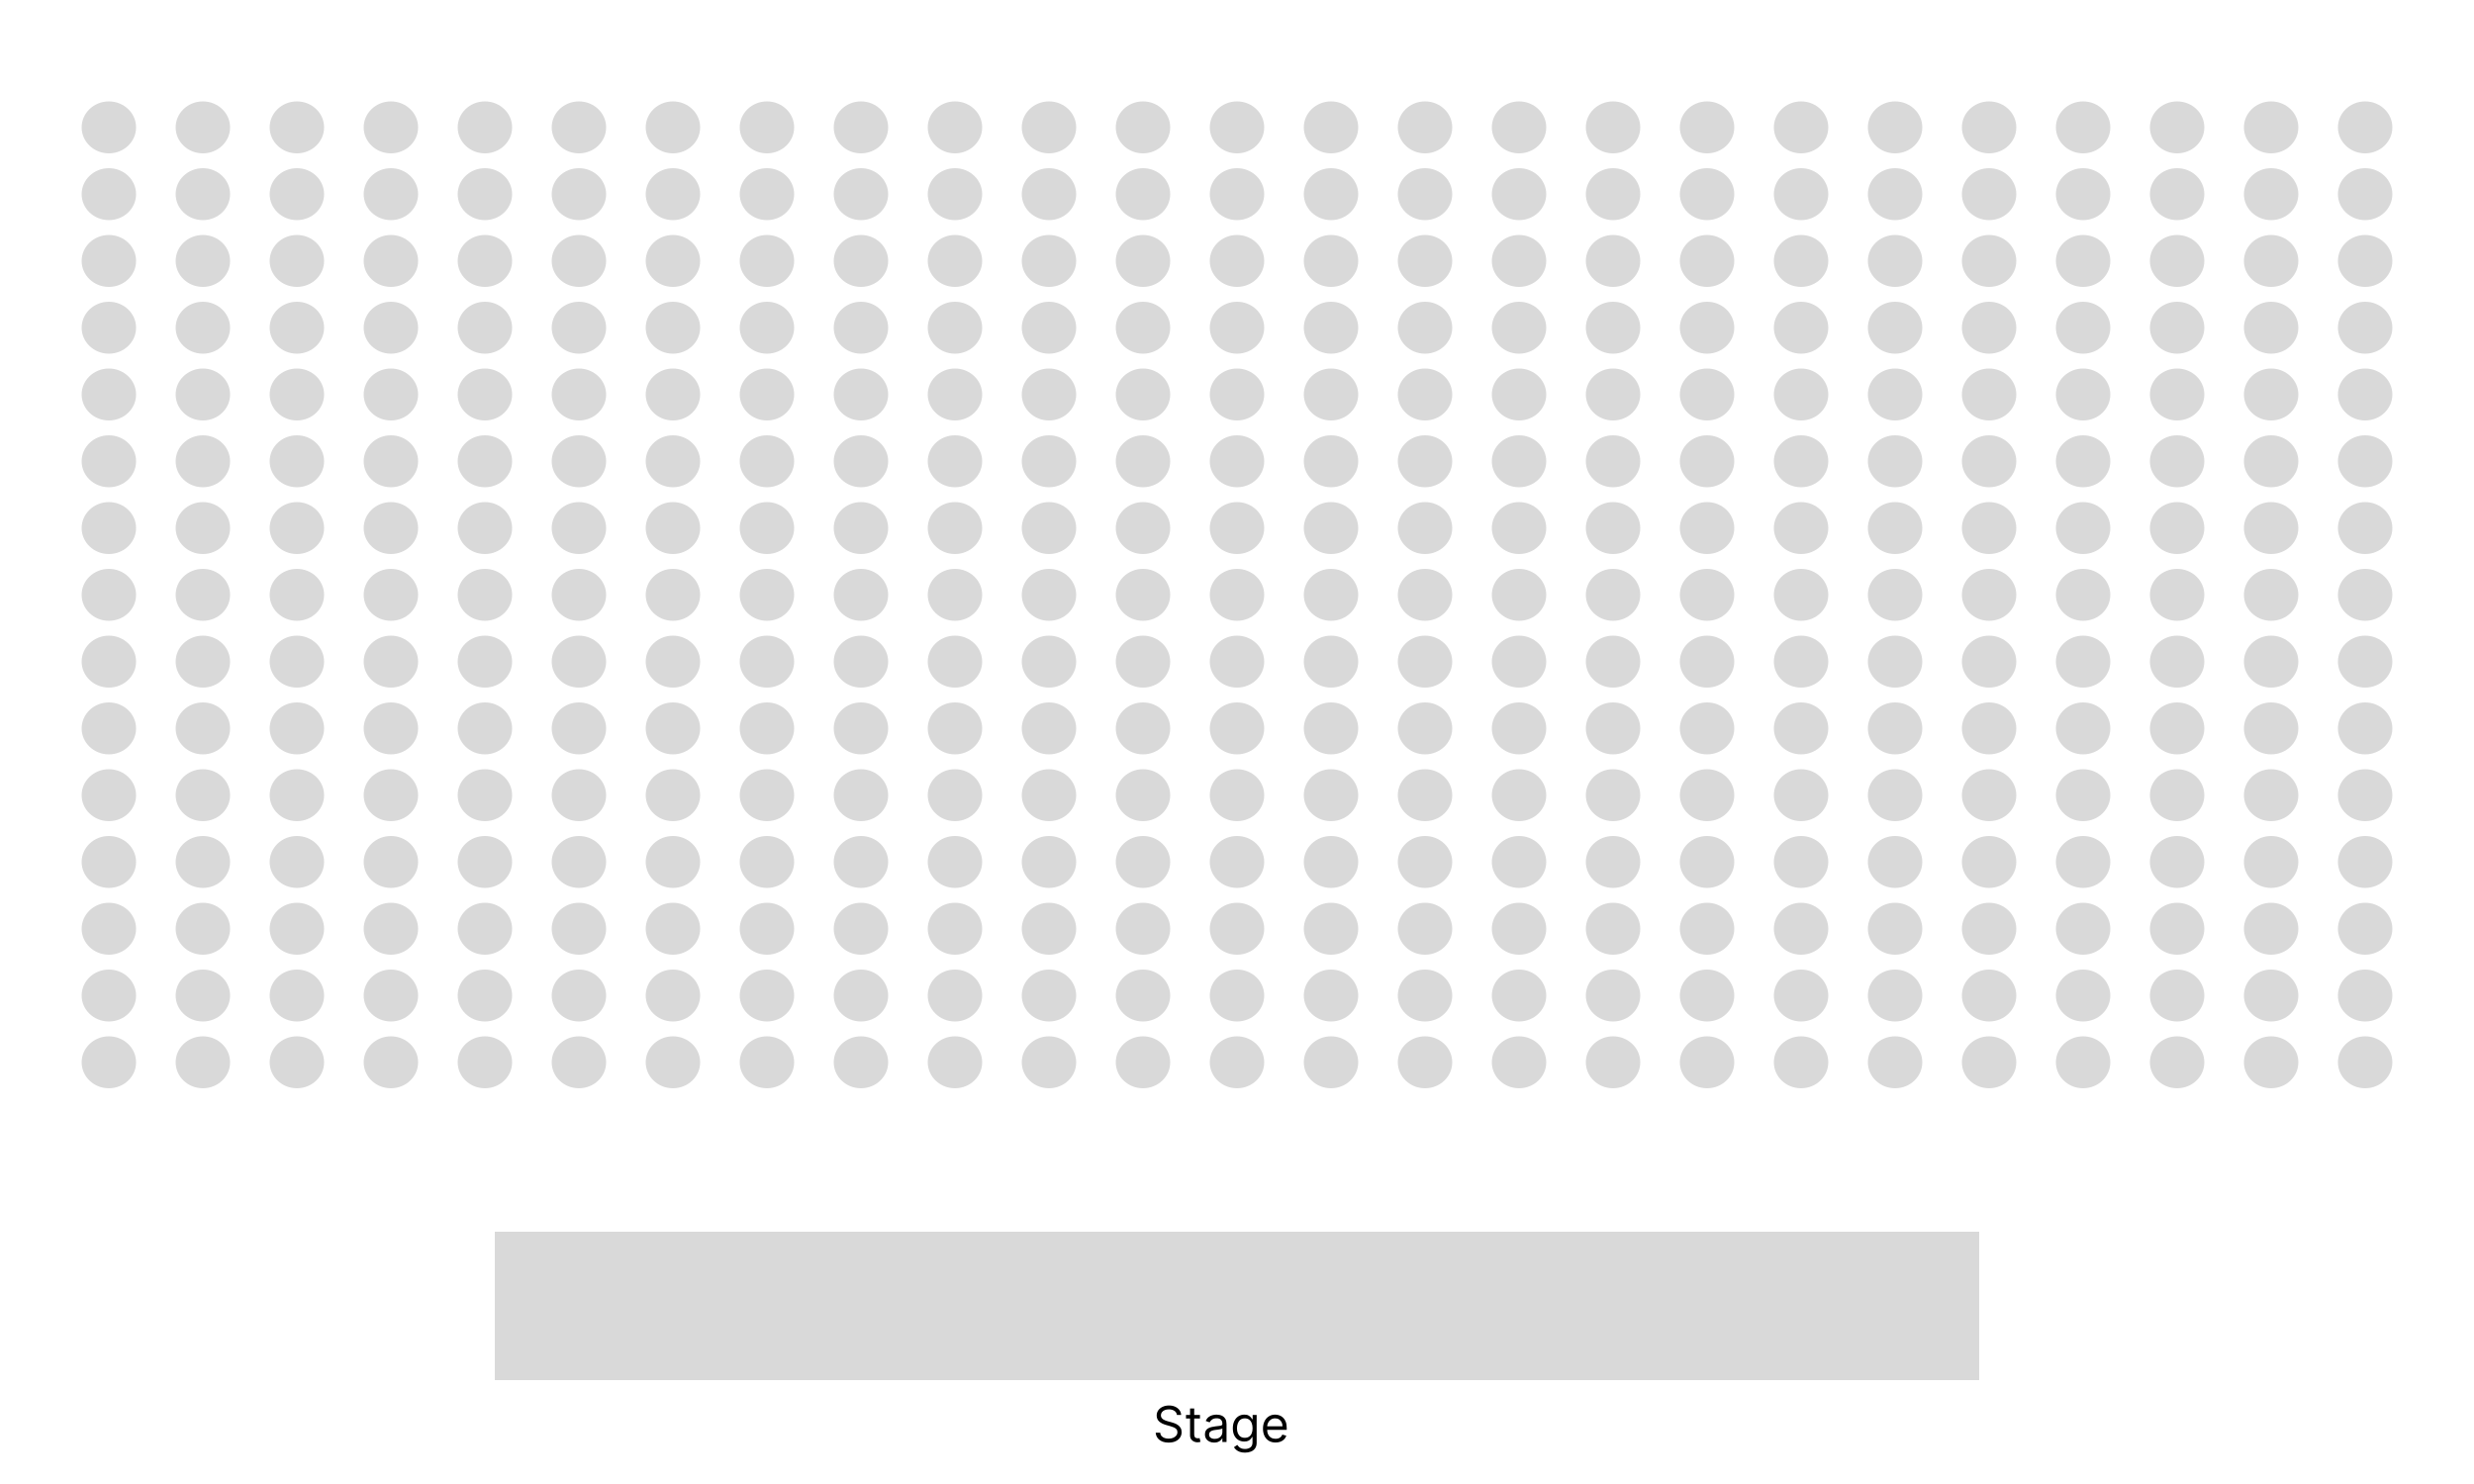 <svg width="1000" height="600" viewBox="0 0 1000 600" fill="none" xmlns="http://www.w3.org/2000/svg">
<rect width="1000" height="600" fill="white"/>
<ellipse cx="44" cy="51.5" rx="11" ry="10.5" fill="#D9D9D9"/>
<ellipse cx="82" cy="51.5" rx="11" ry="10.5" fill="#D9D9D9"/>
<ellipse cx="120" cy="51.5" rx="11" ry="10.5" fill="#D9D9D9"/>
<ellipse cx="158" cy="51.5" rx="11" ry="10.5" fill="#D9D9D9"/>
<ellipse cx="196" cy="51.5" rx="11" ry="10.5" fill="#D9D9D9"/>
<ellipse cx="234" cy="51.5" rx="11" ry="10.5" fill="#D9D9D9"/>
<ellipse cx="272" cy="51.5" rx="11" ry="10.5" fill="#D9D9D9"/>
<ellipse cx="310" cy="51.5" rx="11" ry="10.5" fill="#D9D9D9"/>
<ellipse cx="348" cy="51.5" rx="11" ry="10.5" fill="#D9D9D9"/>
<ellipse cx="386" cy="51.5" rx="11" ry="10.5" fill="#D9D9D9"/>
<ellipse cx="424" cy="51.5" rx="11" ry="10.5" fill="#D9D9D9"/>
<ellipse cx="462" cy="51.5" rx="11" ry="10.5" fill="#D9D9D9"/>
<ellipse cx="500" cy="51.5" rx="11" ry="10.5" fill="#D9D9D9"/>
<ellipse cx="538" cy="51.5" rx="11" ry="10.5" fill="#D9D9D9"/>
<ellipse cx="576" cy="51.5" rx="11" ry="10.5" fill="#D9D9D9"/>
<ellipse cx="614" cy="51.5" rx="11" ry="10.5" fill="#D9D9D9"/>
<ellipse cx="652" cy="51.5" rx="11" ry="10.5" fill="#D9D9D9"/>
<ellipse cx="690" cy="51.5" rx="11" ry="10.5" fill="#D9D9D9"/>
<ellipse cx="728" cy="51.5" rx="11" ry="10.5" fill="#D9D9D9"/>
<ellipse cx="766" cy="51.5" rx="11" ry="10.5" fill="#D9D9D9"/>
<ellipse cx="804" cy="51.5" rx="11" ry="10.5" fill="#D9D9D9"/>
<ellipse cx="842" cy="51.5" rx="11" ry="10.5" fill="#D9D9D9"/>
<ellipse cx="880" cy="51.5" rx="11" ry="10.5" fill="#D9D9D9"/>
<ellipse cx="918" cy="51.5" rx="11" ry="10.5" fill="#D9D9D9"/>
<ellipse cx="956" cy="51.5" rx="11" ry="10.5" fill="#D9D9D9"/>
<ellipse cx="44" cy="267.5" rx="11" ry="10.5" fill="#D9D9D9"/>
<ellipse cx="82" cy="267.5" rx="11" ry="10.5" fill="#D9D9D9"/>
<ellipse cx="120" cy="267.5" rx="11" ry="10.5" fill="#D9D9D9"/>
<ellipse cx="158" cy="267.5" rx="11" ry="10.5" fill="#D9D9D9"/>
<ellipse cx="196" cy="267.5" rx="11" ry="10.5" fill="#D9D9D9"/>
<ellipse cx="234" cy="267.5" rx="11" ry="10.5" fill="#D9D9D9"/>
<ellipse cx="272" cy="267.5" rx="11" ry="10.5" fill="#D9D9D9"/>
<ellipse cx="310" cy="267.5" rx="11" ry="10.5" fill="#D9D9D9"/>
<ellipse cx="348" cy="267.5" rx="11" ry="10.5" fill="#D9D9D9"/>
<ellipse cx="386" cy="267.5" rx="11" ry="10.5" fill="#D9D9D9"/>
<ellipse cx="424" cy="267.5" rx="11" ry="10.5" fill="#D9D9D9"/>
<ellipse cx="462" cy="267.5" rx="11" ry="10.5" fill="#D9D9D9"/>
<ellipse cx="500" cy="267.5" rx="11" ry="10.5" fill="#D9D9D9"/>
<ellipse cx="538" cy="267.5" rx="11" ry="10.5" fill="#D9D9D9"/>
<ellipse cx="576" cy="267.5" rx="11" ry="10.5" fill="#D9D9D9"/>
<ellipse cx="614" cy="267.5" rx="11" ry="10.5" fill="#D9D9D9"/>
<ellipse cx="652" cy="267.5" rx="11" ry="10.5" fill="#D9D9D9"/>
<ellipse cx="690" cy="267.5" rx="11" ry="10.5" fill="#D9D9D9"/>
<ellipse cx="728" cy="267.5" rx="11" ry="10.5" fill="#D9D9D9"/>
<ellipse cx="766" cy="267.5" rx="11" ry="10.5" fill="#D9D9D9"/>
<ellipse cx="804" cy="267.5" rx="11" ry="10.5" fill="#D9D9D9"/>
<ellipse cx="842" cy="267.5" rx="11" ry="10.5" fill="#D9D9D9"/>
<ellipse cx="880" cy="267.5" rx="11" ry="10.5" fill="#D9D9D9"/>
<ellipse cx="918" cy="267.5" rx="11" ry="10.5" fill="#D9D9D9"/>
<ellipse cx="956" cy="267.5" rx="11" ry="10.5" fill="#D9D9D9"/>
<ellipse cx="44" cy="159.5" rx="11" ry="10.5" fill="#D9D9D9"/>
<ellipse cx="82" cy="159.5" rx="11" ry="10.5" fill="#D9D9D9"/>
<ellipse cx="120" cy="159.5" rx="11" ry="10.5" fill="#D9D9D9"/>
<ellipse cx="158" cy="159.5" rx="11" ry="10.5" fill="#D9D9D9"/>
<ellipse cx="196" cy="159.5" rx="11" ry="10.5" fill="#D9D9D9"/>
<ellipse cx="234" cy="159.5" rx="11" ry="10.5" fill="#D9D9D9"/>
<ellipse cx="272" cy="159.5" rx="11" ry="10.5" fill="#D9D9D9"/>
<ellipse cx="310" cy="159.5" rx="11" ry="10.5" fill="#D9D9D9"/>
<ellipse cx="348" cy="159.5" rx="11" ry="10.5" fill="#D9D9D9"/>
<ellipse cx="386" cy="159.5" rx="11" ry="10.5" fill="#D9D9D9"/>
<ellipse cx="424" cy="159.5" rx="11" ry="10.5" fill="#D9D9D9"/>
<ellipse cx="462" cy="159.5" rx="11" ry="10.5" fill="#D9D9D9"/>
<ellipse cx="500" cy="159.5" rx="11" ry="10.5" fill="#D9D9D9"/>
<ellipse cx="538" cy="159.5" rx="11" ry="10.5" fill="#D9D9D9"/>
<ellipse cx="576" cy="159.5" rx="11" ry="10.5" fill="#D9D9D9"/>
<ellipse cx="614" cy="159.5" rx="11" ry="10.5" fill="#D9D9D9"/>
<ellipse cx="652" cy="159.5" rx="11" ry="10.5" fill="#D9D9D9"/>
<ellipse cx="690" cy="159.5" rx="11" ry="10.5" fill="#D9D9D9"/>
<ellipse cx="728" cy="159.5" rx="11" ry="10.5" fill="#D9D9D9"/>
<ellipse cx="766" cy="159.5" rx="11" ry="10.5" fill="#D9D9D9"/>
<ellipse cx="804" cy="159.5" rx="11" ry="10.5" fill="#D9D9D9"/>
<ellipse cx="842" cy="159.5" rx="11" ry="10.5" fill="#D9D9D9"/>
<ellipse cx="880" cy="159.5" rx="11" ry="10.5" fill="#D9D9D9"/>
<ellipse cx="918" cy="159.5" rx="11" ry="10.5" fill="#D9D9D9"/>
<ellipse cx="956" cy="159.5" rx="11" ry="10.5" fill="#D9D9D9"/>
<ellipse cx="44" cy="375.5" rx="11" ry="10.5" fill="#D9D9D9"/>
<ellipse cx="82" cy="375.5" rx="11" ry="10.5" fill="#D9D9D9"/>
<ellipse cx="120" cy="375.5" rx="11" ry="10.5" fill="#D9D9D9"/>
<ellipse cx="158" cy="375.5" rx="11" ry="10.5" fill="#D9D9D9"/>
<ellipse cx="196" cy="375.5" rx="11" ry="10.5" fill="#D9D9D9"/>
<ellipse cx="234" cy="375.5" rx="11" ry="10.5" fill="#D9D9D9"/>
<ellipse cx="272" cy="375.5" rx="11" ry="10.5" fill="#D9D9D9"/>
<ellipse cx="310" cy="375.5" rx="11" ry="10.5" fill="#D9D9D9"/>
<ellipse cx="348" cy="375.5" rx="11" ry="10.5" fill="#D9D9D9"/>
<ellipse cx="386" cy="375.5" rx="11" ry="10.5" fill="#D9D9D9"/>
<ellipse cx="424" cy="375.5" rx="11" ry="10.5" fill="#D9D9D9"/>
<ellipse cx="462" cy="375.5" rx="11" ry="10.5" fill="#D9D9D9"/>
<ellipse cx="500" cy="375.5" rx="11" ry="10.5" fill="#D9D9D9"/>
<ellipse cx="538" cy="375.5" rx="11" ry="10.5" fill="#D9D9D9"/>
<ellipse cx="576" cy="375.5" rx="11" ry="10.5" fill="#D9D9D9"/>
<ellipse cx="614" cy="375.5" rx="11" ry="10.5" fill="#D9D9D9"/>
<ellipse cx="652" cy="375.5" rx="11" ry="10.5" fill="#D9D9D9"/>
<ellipse cx="690" cy="375.5" rx="11" ry="10.5" fill="#D9D9D9"/>
<ellipse cx="728" cy="375.5" rx="11" ry="10.5" fill="#D9D9D9"/>
<ellipse cx="766" cy="375.5" rx="11" ry="10.5" fill="#D9D9D9"/>
<ellipse cx="804" cy="375.5" rx="11" ry="10.5" fill="#D9D9D9"/>
<ellipse cx="842" cy="375.5" rx="11" ry="10.5" fill="#D9D9D9"/>
<ellipse cx="880" cy="375.5" rx="11" ry="10.5" fill="#D9D9D9"/>
<ellipse cx="918" cy="375.5" rx="11" ry="10.5" fill="#D9D9D9"/>
<ellipse cx="956" cy="375.5" rx="11" ry="10.5" fill="#D9D9D9"/>
<ellipse cx="44" cy="105.5" rx="11" ry="10.5" fill="#D9D9D9"/>
<ellipse cx="82" cy="105.5" rx="11" ry="10.5" fill="#D9D9D9"/>
<ellipse cx="120" cy="105.5" rx="11" ry="10.5" fill="#D9D9D9"/>
<ellipse cx="158" cy="105.5" rx="11" ry="10.5" fill="#D9D9D9"/>
<ellipse cx="196" cy="105.5" rx="11" ry="10.5" fill="#D9D9D9"/>
<ellipse cx="234" cy="105.5" rx="11" ry="10.5" fill="#D9D9D9"/>
<ellipse cx="272" cy="105.5" rx="11" ry="10.5" fill="#D9D9D9"/>
<ellipse cx="310" cy="105.5" rx="11" ry="10.5" fill="#D9D9D9"/>
<ellipse cx="348" cy="105.5" rx="11" ry="10.5" fill="#D9D9D9"/>
<ellipse cx="386" cy="105.5" rx="11" ry="10.5" fill="#D9D9D9"/>
<ellipse cx="424" cy="105.5" rx="11" ry="10.5" fill="#D9D9D9"/>
<ellipse cx="462" cy="105.5" rx="11" ry="10.5" fill="#D9D9D9"/>
<ellipse cx="500" cy="105.5" rx="11" ry="10.5" fill="#D9D9D9"/>
<ellipse cx="538" cy="105.5" rx="11" ry="10.5" fill="#D9D9D9"/>
<ellipse cx="576" cy="105.5" rx="11" ry="10.5" fill="#D9D9D9"/>
<ellipse cx="614" cy="105.5" rx="11" ry="10.5" fill="#D9D9D9"/>
<ellipse cx="652" cy="105.5" rx="11" ry="10.5" fill="#D9D9D9"/>
<ellipse cx="690" cy="105.5" rx="11" ry="10.5" fill="#D9D9D9"/>
<ellipse cx="728" cy="105.5" rx="11" ry="10.5" fill="#D9D9D9"/>
<ellipse cx="766" cy="105.5" rx="11" ry="10.5" fill="#D9D9D9"/>
<ellipse cx="804" cy="105.5" rx="11" ry="10.5" fill="#D9D9D9"/>
<ellipse cx="842" cy="105.5" rx="11" ry="10.5" fill="#D9D9D9"/>
<ellipse cx="880" cy="105.5" rx="11" ry="10.5" fill="#D9D9D9"/>
<ellipse cx="918" cy="105.5" rx="11" ry="10.5" fill="#D9D9D9"/>
<ellipse cx="956" cy="105.5" rx="11" ry="10.5" fill="#D9D9D9"/>
<ellipse cx="44" cy="321.5" rx="11" ry="10.5" fill="#D9D9D9"/>
<ellipse cx="82" cy="321.5" rx="11" ry="10.5" fill="#D9D9D9"/>
<ellipse cx="120" cy="321.5" rx="11" ry="10.5" fill="#D9D9D9"/>
<ellipse cx="158" cy="321.5" rx="11" ry="10.5" fill="#D9D9D9"/>
<ellipse cx="196" cy="321.5" rx="11" ry="10.5" fill="#D9D9D9"/>
<ellipse cx="234" cy="321.5" rx="11" ry="10.5" fill="#D9D9D9"/>
<ellipse cx="272" cy="321.5" rx="11" ry="10.5" fill="#D9D9D9"/>
<ellipse cx="310" cy="321.5" rx="11" ry="10.5" fill="#D9D9D9"/>
<ellipse cx="348" cy="321.5" rx="11" ry="10.5" fill="#D9D9D9"/>
<ellipse cx="386" cy="321.5" rx="11" ry="10.5" fill="#D9D9D9"/>
<ellipse cx="424" cy="321.5" rx="11" ry="10.5" fill="#D9D9D9"/>
<ellipse cx="462" cy="321.5" rx="11" ry="10.5" fill="#D9D9D9"/>
<ellipse cx="500" cy="321.5" rx="11" ry="10.5" fill="#D9D9D9"/>
<ellipse cx="538" cy="321.5" rx="11" ry="10.5" fill="#D9D9D9"/>
<ellipse cx="576" cy="321.5" rx="11" ry="10.5" fill="#D9D9D9"/>
<ellipse cx="614" cy="321.5" rx="11" ry="10.5" fill="#D9D9D9"/>
<ellipse cx="652" cy="321.5" rx="11" ry="10.5" fill="#D9D9D9"/>
<ellipse cx="690" cy="321.5" rx="11" ry="10.5" fill="#D9D9D9"/>
<ellipse cx="728" cy="321.5" rx="11" ry="10.5" fill="#D9D9D9"/>
<ellipse cx="766" cy="321.5" rx="11" ry="10.5" fill="#D9D9D9"/>
<ellipse cx="804" cy="321.5" rx="11" ry="10.5" fill="#D9D9D9"/>
<ellipse cx="842" cy="321.5" rx="11" ry="10.5" fill="#D9D9D9"/>
<ellipse cx="880" cy="321.5" rx="11" ry="10.5" fill="#D9D9D9"/>
<ellipse cx="918" cy="321.5" rx="11" ry="10.5" fill="#D9D9D9"/>
<ellipse cx="956" cy="321.5" rx="11" ry="10.5" fill="#D9D9D9"/>
<ellipse cx="44" cy="213.5" rx="11" ry="10.5" fill="#D9D9D9"/>
<ellipse cx="82" cy="213.5" rx="11" ry="10.5" fill="#D9D9D9"/>
<ellipse cx="120" cy="213.5" rx="11" ry="10.5" fill="#D9D9D9"/>
<ellipse cx="158" cy="213.5" rx="11" ry="10.5" fill="#D9D9D9"/>
<ellipse cx="196" cy="213.5" rx="11" ry="10.5" fill="#D9D9D9"/>
<ellipse cx="234" cy="213.5" rx="11" ry="10.5" fill="#D9D9D9"/>
<ellipse cx="272" cy="213.5" rx="11" ry="10.5" fill="#D9D9D9"/>
<ellipse cx="310" cy="213.5" rx="11" ry="10.5" fill="#D9D9D9"/>
<ellipse cx="348" cy="213.5" rx="11" ry="10.5" fill="#D9D9D9"/>
<ellipse cx="386" cy="213.5" rx="11" ry="10.5" fill="#D9D9D9"/>
<ellipse cx="424" cy="213.5" rx="11" ry="10.5" fill="#D9D9D9"/>
<ellipse cx="462" cy="213.5" rx="11" ry="10.5" fill="#D9D9D9"/>
<ellipse cx="500" cy="213.5" rx="11" ry="10.5" fill="#D9D9D9"/>
<ellipse cx="538" cy="213.5" rx="11" ry="10.5" fill="#D9D9D9"/>
<ellipse cx="576" cy="213.5" rx="11" ry="10.5" fill="#D9D9D9"/>
<ellipse cx="614" cy="213.5" rx="11" ry="10.5" fill="#D9D9D9"/>
<ellipse cx="652" cy="213.5" rx="11" ry="10.5" fill="#D9D9D9"/>
<ellipse cx="690" cy="213.5" rx="11" ry="10.5" fill="#D9D9D9"/>
<ellipse cx="728" cy="213.5" rx="11" ry="10.5" fill="#D9D9D9"/>
<ellipse cx="766" cy="213.5" rx="11" ry="10.5" fill="#D9D9D9"/>
<ellipse cx="804" cy="213.5" rx="11" ry="10.5" fill="#D9D9D9"/>
<ellipse cx="842" cy="213.5" rx="11" ry="10.5" fill="#D9D9D9"/>
<ellipse cx="880" cy="213.5" rx="11" ry="10.5" fill="#D9D9D9"/>
<ellipse cx="918" cy="213.5" rx="11" ry="10.5" fill="#D9D9D9"/>
<ellipse cx="956" cy="213.5" rx="11" ry="10.5" fill="#D9D9D9"/>
<path d="M55 429.5C55 435.299 50.075 440 44 440C37.925 440 33 435.299 33 429.5C33 423.701 37.925 419 44 419C50.075 419 55 423.701 55 429.5Z" fill="#D9D9D9"/>
<ellipse cx="82" cy="429.5" rx="11" ry="10.5" fill="#D9D9D9"/>
<ellipse cx="120" cy="429.5" rx="11" ry="10.5" fill="#D9D9D9"/>
<ellipse cx="158" cy="429.5" rx="11" ry="10.5" fill="#D9D9D9"/>
<ellipse cx="196" cy="429.5" rx="11" ry="10.5" fill="#D9D9D9"/>
<ellipse cx="234" cy="429.5" rx="11" ry="10.5" fill="#D9D9D9"/>
<ellipse cx="272" cy="429.5" rx="11" ry="10.5" fill="#D9D9D9"/>
<ellipse cx="310" cy="429.5" rx="11" ry="10.5" fill="#D9D9D9"/>
<ellipse cx="348" cy="429.5" rx="11" ry="10.5" fill="#D9D9D9"/>
<ellipse cx="386" cy="429.5" rx="11" ry="10.5" fill="#D9D9D9"/>
<ellipse cx="424" cy="429.5" rx="11" ry="10.5" fill="#D9D9D9"/>
<ellipse cx="462" cy="429.5" rx="11" ry="10.5" fill="#D9D9D9"/>
<ellipse cx="500" cy="429.5" rx="11" ry="10.5" fill="#D9D9D9"/>
<ellipse cx="538" cy="429.5" rx="11" ry="10.5" fill="#D9D9D9"/>
<ellipse cx="576" cy="429.5" rx="11" ry="10.5" fill="#D9D9D9"/>
<ellipse cx="614" cy="429.5" rx="11" ry="10.5" fill="#D9D9D9"/>
<ellipse cx="652" cy="429.5" rx="11" ry="10.5" fill="#D9D9D9"/>
<ellipse cx="690" cy="429.5" rx="11" ry="10.5" fill="#D9D9D9"/>
<ellipse cx="728" cy="429.5" rx="11" ry="10.5" fill="#D9D9D9"/>
<ellipse cx="766" cy="429.5" rx="11" ry="10.5" fill="#D9D9D9"/>
<ellipse cx="804" cy="429.5" rx="11" ry="10.5" fill="#D9D9D9"/>
<ellipse cx="842" cy="429.5" rx="11" ry="10.5" fill="#D9D9D9"/>
<ellipse cx="880" cy="429.5" rx="11" ry="10.5" fill="#D9D9D9"/>
<ellipse cx="918" cy="429.5" rx="11" ry="10.5" fill="#D9D9D9"/>
<ellipse cx="956" cy="429.5" rx="11" ry="10.5" fill="#D9D9D9"/>
<ellipse cx="44" cy="78.5" rx="11" ry="10.5" fill="#D9D9D9"/>
<ellipse cx="82" cy="78.5" rx="11" ry="10.5" fill="#D9D9D9"/>
<ellipse cx="120" cy="78.5" rx="11" ry="10.5" fill="#D9D9D9"/>
<ellipse cx="158" cy="78.5" rx="11" ry="10.5" fill="#D9D9D9"/>
<ellipse cx="196" cy="78.5" rx="11" ry="10.5" fill="#D9D9D9"/>
<ellipse cx="234" cy="78.5" rx="11" ry="10.5" fill="#D9D9D9"/>
<ellipse cx="272" cy="78.5" rx="11" ry="10.5" fill="#D9D9D9"/>
<ellipse cx="310" cy="78.5" rx="11" ry="10.5" fill="#D9D9D9"/>
<ellipse cx="348" cy="78.5" rx="11" ry="10.5" fill="#D9D9D9"/>
<ellipse cx="386" cy="78.5" rx="11" ry="10.5" fill="#D9D9D9"/>
<ellipse cx="424" cy="78.5" rx="11" ry="10.5" fill="#D9D9D9"/>
<ellipse cx="462" cy="78.5" rx="11" ry="10.5" fill="#D9D9D9"/>
<ellipse cx="500" cy="78.5" rx="11" ry="10.5" fill="#D9D9D9"/>
<ellipse cx="538" cy="78.5" rx="11" ry="10.5" fill="#D9D9D9"/>
<ellipse cx="576" cy="78.5" rx="11" ry="10.5" fill="#D9D9D9"/>
<ellipse cx="614" cy="78.5" rx="11" ry="10.5" fill="#D9D9D9"/>
<ellipse cx="652" cy="78.5" rx="11" ry="10.5" fill="#D9D9D9"/>
<ellipse cx="690" cy="78.5" rx="11" ry="10.5" fill="#D9D9D9"/>
<ellipse cx="728" cy="78.5" rx="11" ry="10.5" fill="#D9D9D9"/>
<ellipse cx="766" cy="78.5" rx="11" ry="10.5" fill="#D9D9D9"/>
<ellipse cx="804" cy="78.5" rx="11" ry="10.5" fill="#D9D9D9"/>
<ellipse cx="842" cy="78.5" rx="11" ry="10.5" fill="#D9D9D9"/>
<ellipse cx="880" cy="78.5" rx="11" ry="10.5" fill="#D9D9D9"/>
<ellipse cx="918" cy="78.5" rx="11" ry="10.5" fill="#D9D9D9"/>
<ellipse cx="956" cy="78.5" rx="11" ry="10.5" fill="#D9D9D9"/>
<ellipse cx="44" cy="294.5" rx="11" ry="10.5" fill="#D9D9D9"/>
<ellipse cx="82" cy="294.5" rx="11" ry="10.5" fill="#D9D9D9"/>
<ellipse cx="120" cy="294.5" rx="11" ry="10.5" fill="#D9D9D9"/>
<ellipse cx="158" cy="294.5" rx="11" ry="10.5" fill="#D9D9D9"/>
<ellipse cx="196" cy="294.5" rx="11" ry="10.5" fill="#D9D9D9"/>
<ellipse cx="234" cy="294.5" rx="11" ry="10.5" fill="#D9D9D9"/>
<ellipse cx="272" cy="294.5" rx="11" ry="10.5" fill="#D9D9D9"/>
<ellipse cx="310" cy="294.5" rx="11" ry="10.5" fill="#D9D9D9"/>
<ellipse cx="348" cy="294.5" rx="11" ry="10.5" fill="#D9D9D9"/>
<ellipse cx="386" cy="294.5" rx="11" ry="10.5" fill="#D9D9D9"/>
<ellipse cx="424" cy="294.5" rx="11" ry="10.5" fill="#D9D9D9"/>
<ellipse cx="462" cy="294.5" rx="11" ry="10.5" fill="#D9D9D9"/>
<ellipse cx="500" cy="294.5" rx="11" ry="10.5" fill="#D9D9D9"/>
<ellipse cx="538" cy="294.5" rx="11" ry="10.5" fill="#D9D9D9"/>
<ellipse cx="576" cy="294.5" rx="11" ry="10.5" fill="#D9D9D9"/>
<ellipse cx="614" cy="294.5" rx="11" ry="10.5" fill="#D9D9D9"/>
<ellipse cx="652" cy="294.5" rx="11" ry="10.5" fill="#D9D9D9"/>
<ellipse cx="690" cy="294.5" rx="11" ry="10.5" fill="#D9D9D9"/>
<ellipse cx="728" cy="294.5" rx="11" ry="10.5" fill="#D9D9D9"/>
<ellipse cx="766" cy="294.5" rx="11" ry="10.5" fill="#D9D9D9"/>
<ellipse cx="804" cy="294.5" rx="11" ry="10.5" fill="#D9D9D9"/>
<ellipse cx="842" cy="294.5" rx="11" ry="10.5" fill="#D9D9D9"/>
<ellipse cx="880" cy="294.5" rx="11" ry="10.5" fill="#D9D9D9"/>
<ellipse cx="918" cy="294.5" rx="11" ry="10.5" fill="#D9D9D9"/>
<ellipse cx="956" cy="294.5" rx="11" ry="10.5" fill="#D9D9D9"/>
<ellipse cx="44" cy="186.5" rx="11" ry="10.5" fill="#D9D9D9"/>
<ellipse cx="82" cy="186.5" rx="11" ry="10.5" fill="#D9D9D9"/>
<ellipse cx="120" cy="186.5" rx="11" ry="10.5" fill="#D9D9D9"/>
<ellipse cx="158" cy="186.5" rx="11" ry="10.5" fill="#D9D9D9"/>
<ellipse cx="196" cy="186.5" rx="11" ry="10.5" fill="#D9D9D9"/>
<ellipse cx="234" cy="186.5" rx="11" ry="10.5" fill="#D9D9D9"/>
<ellipse cx="272" cy="186.5" rx="11" ry="10.5" fill="#D9D9D9"/>
<ellipse cx="310" cy="186.5" rx="11" ry="10.5" fill="#D9D9D9"/>
<ellipse cx="348" cy="186.5" rx="11" ry="10.5" fill="#D9D9D9"/>
<ellipse cx="386" cy="186.5" rx="11" ry="10.5" fill="#D9D9D9"/>
<ellipse cx="424" cy="186.5" rx="11" ry="10.5" fill="#D9D9D9"/>
<ellipse cx="462" cy="186.5" rx="11" ry="10.5" fill="#D9D9D9"/>
<ellipse cx="500" cy="186.5" rx="11" ry="10.5" fill="#D9D9D9"/>
<ellipse cx="538" cy="186.5" rx="11" ry="10.5" fill="#D9D9D9"/>
<ellipse cx="576" cy="186.5" rx="11" ry="10.5" fill="#D9D9D9"/>
<ellipse cx="614" cy="186.5" rx="11" ry="10.5" fill="#D9D9D9"/>
<ellipse cx="652" cy="186.5" rx="11" ry="10.5" fill="#D9D9D9"/>
<ellipse cx="690" cy="186.5" rx="11" ry="10.5" fill="#D9D9D9"/>
<ellipse cx="728" cy="186.5" rx="11" ry="10.5" fill="#D9D9D9"/>
<ellipse cx="766" cy="186.5" rx="11" ry="10.5" fill="#D9D9D9"/>
<ellipse cx="804" cy="186.5" rx="11" ry="10.5" fill="#D9D9D9"/>
<ellipse cx="842" cy="186.5" rx="11" ry="10.5" fill="#D9D9D9"/>
<ellipse cx="880" cy="186.5" rx="11" ry="10.5" fill="#D9D9D9"/>
<ellipse cx="918" cy="186.5" rx="11" ry="10.5" fill="#D9D9D9"/>
<ellipse cx="956" cy="186.5" rx="11" ry="10.5" fill="#D9D9D9"/>
<ellipse cx="44" cy="402.5" rx="11" ry="10.5" fill="#D9D9D9"/>
<ellipse cx="82" cy="402.5" rx="11" ry="10.5" fill="#D9D9D9"/>
<ellipse cx="120" cy="402.5" rx="11" ry="10.5" fill="#D9D9D9"/>
<ellipse cx="158" cy="402.5" rx="11" ry="10.5" fill="#D9D9D9"/>
<ellipse cx="196" cy="402.5" rx="11" ry="10.5" fill="#D9D9D9"/>
<ellipse cx="234" cy="402.5" rx="11" ry="10.5" fill="#D9D9D9"/>
<ellipse cx="272" cy="402.5" rx="11" ry="10.5" fill="#D9D9D9"/>
<ellipse cx="310" cy="402.5" rx="11" ry="10.5" fill="#D9D9D9"/>
<ellipse cx="348" cy="402.5" rx="11" ry="10.5" fill="#D9D9D9"/>
<ellipse cx="386" cy="402.5" rx="11" ry="10.5" fill="#D9D9D9"/>
<ellipse cx="424" cy="402.5" rx="11" ry="10.5" fill="#D9D9D9"/>
<ellipse cx="462" cy="402.5" rx="11" ry="10.5" fill="#D9D9D9"/>
<ellipse cx="500" cy="402.5" rx="11" ry="10.5" fill="#D9D9D9"/>
<ellipse cx="538" cy="402.5" rx="11" ry="10.5" fill="#D9D9D9"/>
<ellipse cx="576" cy="402.5" rx="11" ry="10.5" fill="#D9D9D9"/>
<ellipse cx="614" cy="402.5" rx="11" ry="10.5" fill="#D9D9D9"/>
<ellipse cx="652" cy="402.5" rx="11" ry="10.5" fill="#D9D9D9"/>
<ellipse cx="690" cy="402.5" rx="11" ry="10.5" fill="#D9D9D9"/>
<ellipse cx="728" cy="402.5" rx="11" ry="10.5" fill="#D9D9D9"/>
<ellipse cx="766" cy="402.5" rx="11" ry="10.5" fill="#D9D9D9"/>
<ellipse cx="804" cy="402.5" rx="11" ry="10.5" fill="#D9D9D9"/>
<ellipse cx="842" cy="402.5" rx="11" ry="10.5" fill="#D9D9D9"/>
<ellipse cx="880" cy="402.5" rx="11" ry="10.5" fill="#D9D9D9"/>
<ellipse cx="918" cy="402.5" rx="11" ry="10.5" fill="#D9D9D9"/>
<ellipse cx="956" cy="402.5" rx="11" ry="10.5" fill="#D9D9D9"/>
<ellipse cx="44" cy="132.5" rx="11" ry="10.5" fill="#D9D9D9"/>
<ellipse cx="82" cy="132.5" rx="11" ry="10.5" fill="#D9D9D9"/>
<ellipse cx="120" cy="132.5" rx="11" ry="10.5" fill="#D9D9D9"/>
<ellipse cx="158" cy="132.5" rx="11" ry="10.5" fill="#D9D9D9"/>
<ellipse cx="196" cy="132.5" rx="11" ry="10.5" fill="#D9D9D9"/>
<ellipse cx="234" cy="132.5" rx="11" ry="10.5" fill="#D9D9D9"/>
<ellipse cx="272" cy="132.5" rx="11" ry="10.5" fill="#D9D9D9"/>
<ellipse cx="310" cy="132.5" rx="11" ry="10.5" fill="#D9D9D9"/>
<ellipse cx="348" cy="132.5" rx="11" ry="10.5" fill="#D9D9D9"/>
<ellipse cx="386" cy="132.5" rx="11" ry="10.5" fill="#D9D9D9"/>
<ellipse cx="424" cy="132.5" rx="11" ry="10.5" fill="#D9D9D9"/>
<ellipse cx="462" cy="132.5" rx="11" ry="10.5" fill="#D9D9D9"/>
<ellipse cx="500" cy="132.5" rx="11" ry="10.5" fill="#D9D9D9"/>
<ellipse cx="538" cy="132.5" rx="11" ry="10.5" fill="#D9D9D9"/>
<ellipse cx="576" cy="132.5" rx="11" ry="10.5" fill="#D9D9D9"/>
<ellipse cx="614" cy="132.5" rx="11" ry="10.5" fill="#D9D9D9"/>
<ellipse cx="652" cy="132.5" rx="11" ry="10.5" fill="#D9D9D9"/>
<ellipse cx="690" cy="132.5" rx="11" ry="10.5" fill="#D9D9D9"/>
<ellipse cx="728" cy="132.5" rx="11" ry="10.5" fill="#D9D9D9"/>
<ellipse cx="766" cy="132.5" rx="11" ry="10.5" fill="#D9D9D9"/>
<ellipse cx="804" cy="132.5" rx="11" ry="10.5" fill="#D9D9D9"/>
<ellipse cx="842" cy="132.5" rx="11" ry="10.5" fill="#D9D9D9"/>
<ellipse cx="880" cy="132.5" rx="11" ry="10.5" fill="#D9D9D9"/>
<ellipse cx="918" cy="132.5" rx="11" ry="10.5" fill="#D9D9D9"/>
<ellipse cx="956" cy="132.5" rx="11" ry="10.5" fill="#D9D9D9"/>
<ellipse cx="44" cy="348.5" rx="11" ry="10.5" fill="#D9D9D9"/>
<ellipse cx="82" cy="348.5" rx="11" ry="10.5" fill="#D9D9D9"/>
<ellipse cx="120" cy="348.5" rx="11" ry="10.5" fill="#D9D9D9"/>
<ellipse cx="158" cy="348.5" rx="11" ry="10.5" fill="#D9D9D9"/>
<ellipse cx="196" cy="348.5" rx="11" ry="10.5" fill="#D9D9D9"/>
<ellipse cx="234" cy="348.5" rx="11" ry="10.5" fill="#D9D9D9"/>
<ellipse cx="272" cy="348.5" rx="11" ry="10.5" fill="#D9D9D9"/>
<ellipse cx="310" cy="348.5" rx="11" ry="10.5" fill="#D9D9D9"/>
<ellipse cx="348" cy="348.5" rx="11" ry="10.5" fill="#D9D9D9"/>
<ellipse cx="386" cy="348.5" rx="11" ry="10.5" fill="#D9D9D9"/>
<ellipse cx="424" cy="348.5" rx="11" ry="10.5" fill="#D9D9D9"/>
<ellipse cx="462" cy="348.5" rx="11" ry="10.5" fill="#D9D9D9"/>
<ellipse cx="500" cy="348.5" rx="11" ry="10.5" fill="#D9D9D9"/>
<ellipse cx="538" cy="348.5" rx="11" ry="10.5" fill="#D9D9D9"/>
<ellipse cx="576" cy="348.5" rx="11" ry="10.5" fill="#D9D9D9"/>
<ellipse cx="614" cy="348.5" rx="11" ry="10.5" fill="#D9D9D9"/>
<ellipse cx="652" cy="348.5" rx="11" ry="10.5" fill="#D9D9D9"/>
<ellipse cx="690" cy="348.5" rx="11" ry="10.5" fill="#D9D9D9"/>
<ellipse cx="728" cy="348.5" rx="11" ry="10.5" fill="#D9D9D9"/>
<ellipse cx="766" cy="348.5" rx="11" ry="10.5" fill="#D9D9D9"/>
<ellipse cx="804" cy="348.5" rx="11" ry="10.5" fill="#D9D9D9"/>
<ellipse cx="842" cy="348.5" rx="11" ry="10.5" fill="#D9D9D9"/>
<ellipse cx="880" cy="348.5" rx="11" ry="10.5" fill="#D9D9D9"/>
<ellipse cx="918" cy="348.5" rx="11" ry="10.5" fill="#D9D9D9"/>
<ellipse cx="956" cy="348.5" rx="11" ry="10.5" fill="#D9D9D9"/>
<ellipse cx="44" cy="240.5" rx="11" ry="10.5" fill="#D9D9D9"/>
<ellipse cx="82" cy="240.5" rx="11" ry="10.5" fill="#D9D9D9"/>
<ellipse cx="120" cy="240.5" rx="11" ry="10.5" fill="#D9D9D9"/>
<ellipse cx="158" cy="240.5" rx="11" ry="10.5" fill="#D9D9D9"/>
<ellipse cx="196" cy="240.5" rx="11" ry="10.5" fill="#D9D9D9"/>
<ellipse cx="234" cy="240.5" rx="11" ry="10.5" fill="#D9D9D9"/>
<ellipse cx="272" cy="240.5" rx="11" ry="10.5" fill="#D9D9D9"/>
<ellipse cx="310" cy="240.5" rx="11" ry="10.5" fill="#D9D9D9"/>
<ellipse cx="348" cy="240.5" rx="11" ry="10.5" fill="#D9D9D9"/>
<ellipse cx="386" cy="240.5" rx="11" ry="10.5" fill="#D9D9D9"/>
<ellipse cx="424" cy="240.5" rx="11" ry="10.5" fill="#D9D9D9"/>
<ellipse cx="462" cy="240.5" rx="11" ry="10.5" fill="#D9D9D9"/>
<ellipse cx="500" cy="240.5" rx="11" ry="10.5" fill="#D9D9D9"/>
<ellipse cx="538" cy="240.5" rx="11" ry="10.5" fill="#D9D9D9"/>
<ellipse cx="576" cy="240.5" rx="11" ry="10.5" fill="#D9D9D9"/>
<ellipse cx="614" cy="240.5" rx="11" ry="10.5" fill="#D9D9D9"/>
<ellipse cx="652" cy="240.5" rx="11" ry="10.5" fill="#D9D9D9"/>
<ellipse cx="690" cy="240.5" rx="11" ry="10.5" fill="#D9D9D9"/>
<ellipse cx="728" cy="240.5" rx="11" ry="10.5" fill="#D9D9D9"/>
<ellipse cx="766" cy="240.5" rx="11" ry="10.5" fill="#D9D9D9"/>
<ellipse cx="804" cy="240.5" rx="11" ry="10.5" fill="#D9D9D9"/>
<ellipse cx="842" cy="240.5" rx="11" ry="10.5" fill="#D9D9D9"/>
<ellipse cx="880" cy="240.5" rx="11" ry="10.5" fill="#D9D9D9"/>
<ellipse cx="918" cy="240.5" rx="11" ry="10.5" fill="#D9D9D9"/>
<ellipse cx="956" cy="240.5" rx="11" ry="10.5" fill="#D9D9D9"/>
<path d="M475.716 572.091C475.631 571.371 475.285 570.812 474.679 570.415C474.073 570.017 473.33 569.818 472.449 569.818C471.805 569.818 471.241 569.922 470.759 570.131C470.28 570.339 469.906 570.625 469.636 570.99C469.371 571.355 469.239 571.769 469.239 572.233C469.239 572.621 469.331 572.955 469.516 573.234C469.705 573.509 469.946 573.739 470.24 573.923C470.534 574.103 470.841 574.252 471.163 574.371C471.485 574.484 471.781 574.577 472.051 574.648L473.528 575.045C473.907 575.145 474.329 575.282 474.793 575.457C475.261 575.633 475.709 575.872 476.135 576.175C476.566 576.473 476.921 576.857 477.2 577.325C477.48 577.794 477.619 578.369 477.619 579.051C477.619 579.837 477.413 580.547 477.001 581.182C476.594 581.816 475.998 582.321 475.212 582.695C474.43 583.069 473.481 583.256 472.364 583.256C471.322 583.256 470.42 583.088 469.658 582.751C468.9 582.415 468.304 581.946 467.868 581.345C467.437 580.744 467.193 580.045 467.136 579.25H468.955C469.002 579.799 469.187 580.254 469.509 580.614C469.835 580.969 470.247 581.234 470.744 581.409C471.246 581.58 471.786 581.665 472.364 581.665C473.036 581.665 473.64 581.556 474.175 581.338C474.71 581.116 475.134 580.808 475.446 580.415C475.759 580.017 475.915 579.553 475.915 579.023C475.915 578.54 475.78 578.147 475.51 577.844C475.24 577.541 474.885 577.295 474.445 577.105C474.004 576.916 473.528 576.75 473.017 576.608L471.227 576.097C470.091 575.77 469.191 575.304 468.528 574.697C467.866 574.091 467.534 573.298 467.534 572.318C467.534 571.504 467.754 570.794 468.195 570.188C468.64 569.577 469.236 569.103 469.984 568.767C470.737 568.426 471.578 568.256 472.506 568.256C473.443 568.256 474.277 568.424 475.006 568.76C475.735 569.091 476.313 569.546 476.739 570.124C477.17 570.701 477.397 571.357 477.42 572.091H475.716ZM485.032 572.091V573.511H479.379V572.091H485.032ZM481.027 569.477H482.703V579.875C482.703 580.348 482.771 580.704 482.909 580.94C483.051 581.172 483.231 581.329 483.449 581.409C483.671 581.485 483.905 581.523 484.152 581.523C484.336 581.523 484.488 581.513 484.606 581.494C484.725 581.471 484.819 581.452 484.89 581.438L485.231 582.943C485.118 582.986 484.959 583.028 484.755 583.071C484.552 583.118 484.294 583.142 483.981 583.142C483.508 583.142 483.044 583.04 482.589 582.837C482.139 582.633 481.765 582.323 481.467 581.906C481.173 581.49 481.027 580.964 481.027 580.33V569.477ZM490.764 583.256C490.073 583.256 489.445 583.125 488.882 582.865C488.318 582.6 487.871 582.219 487.539 581.722C487.208 581.22 487.042 580.614 487.042 579.903C487.042 579.278 487.165 578.772 487.412 578.384C487.658 577.991 487.987 577.683 488.399 577.46C488.811 577.238 489.265 577.072 489.762 576.963C490.264 576.849 490.769 576.759 491.275 576.693C491.938 576.608 492.475 576.544 492.887 576.501C493.304 576.454 493.607 576.376 493.797 576.267C493.991 576.158 494.088 575.969 494.088 575.699V575.642C494.088 574.941 493.896 574.397 493.512 574.009C493.134 573.62 492.558 573.426 491.787 573.426C490.986 573.426 490.359 573.601 489.904 573.952C489.45 574.302 489.13 574.676 488.946 575.074L487.355 574.506C487.639 573.843 488.018 573.327 488.491 572.957C488.969 572.583 489.49 572.323 490.054 572.176C490.622 572.025 491.181 571.949 491.73 571.949C492.08 571.949 492.483 571.991 492.937 572.077C493.396 572.157 493.839 572.325 494.265 572.581C494.696 572.837 495.054 573.223 495.338 573.739C495.622 574.255 495.764 574.946 495.764 575.812V583H494.088V581.523H494.002C493.889 581.759 493.699 582.013 493.434 582.283C493.169 582.553 492.816 582.782 492.376 582.972C491.936 583.161 491.398 583.256 490.764 583.256ZM491.02 581.75C491.682 581.75 492.241 581.62 492.696 581.359C493.155 581.099 493.501 580.763 493.733 580.351C493.969 579.939 494.088 579.506 494.088 579.051V577.517C494.017 577.602 493.86 577.68 493.619 577.751C493.382 577.818 493.108 577.877 492.795 577.929C492.487 577.976 492.187 578.019 491.893 578.057C491.604 578.09 491.37 578.118 491.19 578.142C490.754 578.199 490.347 578.291 489.968 578.419C489.594 578.542 489.291 578.729 489.059 578.98C488.832 579.226 488.718 579.562 488.718 579.989C488.718 580.571 488.934 581.011 489.365 581.31C489.8 581.603 490.352 581.75 491.02 581.75ZM503.227 587.318C502.417 587.318 501.721 587.214 501.138 587.006C500.556 586.802 500.071 586.532 499.683 586.196C499.299 585.865 498.994 585.509 498.766 585.131L500.102 584.193C500.253 584.392 500.445 584.619 500.677 584.875C500.909 585.135 501.226 585.36 501.629 585.55C502.036 585.744 502.568 585.841 503.227 585.841C504.107 585.841 504.834 585.628 505.407 585.202C505.98 584.776 506.266 584.108 506.266 583.199V580.983H506.124C506.001 581.182 505.826 581.428 505.599 581.722C505.376 582.01 505.054 582.268 504.633 582.496C504.216 582.718 503.653 582.83 502.942 582.83C502.062 582.83 501.271 582.621 500.57 582.205C499.874 581.788 499.323 581.182 498.915 580.386C498.513 579.591 498.312 578.625 498.312 577.489C498.312 576.371 498.508 575.398 498.901 574.57C499.294 573.736 499.841 573.092 500.542 572.638C501.243 572.179 502.052 571.949 502.971 571.949C503.681 571.949 504.245 572.067 504.661 572.304C505.083 572.536 505.405 572.801 505.627 573.099C505.854 573.393 506.03 573.634 506.153 573.824H506.323V572.091H507.942V583.312C507.942 584.25 507.729 585.012 507.303 585.599C506.882 586.191 506.314 586.625 505.599 586.899C504.888 587.179 504.098 587.318 503.227 587.318ZM503.17 581.324C503.842 581.324 504.41 581.17 504.874 580.862C505.338 580.554 505.691 580.112 505.933 579.534C506.174 578.956 506.295 578.265 506.295 577.46C506.295 576.674 506.176 575.981 505.94 575.379C505.703 574.778 505.353 574.307 504.888 573.966C504.424 573.625 503.852 573.455 503.17 573.455C502.46 573.455 501.868 573.634 501.394 573.994C500.925 574.354 500.573 574.837 500.336 575.443C500.104 576.049 499.988 576.722 499.988 577.46C499.988 578.218 500.106 578.888 500.343 579.47C500.585 580.048 500.94 580.502 501.408 580.834C501.882 581.161 502.469 581.324 503.17 581.324ZM515.585 583.227C514.533 583.227 513.627 582.995 512.864 582.531C512.107 582.062 511.522 581.409 511.11 580.571C510.703 579.728 510.499 578.748 510.499 577.631C510.499 576.513 510.703 575.528 511.11 574.676C511.522 573.819 512.095 573.152 512.829 572.673C513.567 572.19 514.429 571.949 515.414 571.949C515.982 571.949 516.543 572.044 517.097 572.233C517.651 572.422 518.156 572.73 518.61 573.156C519.065 573.578 519.427 574.136 519.697 574.832C519.967 575.528 520.102 576.385 520.102 577.403V578.114H511.692V576.665H518.397C518.397 576.049 518.274 575.5 518.028 575.017C517.786 574.534 517.441 574.153 516.991 573.874C516.546 573.594 516.02 573.455 515.414 573.455C514.746 573.455 514.169 573.62 513.681 573.952C513.198 574.278 512.826 574.705 512.566 575.23C512.306 575.756 512.175 576.319 512.175 576.92V577.886C512.175 578.71 512.317 579.409 512.602 579.982C512.89 580.55 513.29 580.983 513.802 581.281C514.313 581.575 514.907 581.722 515.585 581.722C516.025 581.722 516.423 581.66 516.778 581.537C517.138 581.409 517.448 581.22 517.708 580.969C517.969 580.713 518.17 580.396 518.312 580.017L519.931 580.472C519.761 581.021 519.474 581.504 519.072 581.92C518.669 582.332 518.172 582.654 517.58 582.886C516.988 583.114 516.323 583.227 515.585 583.227Z" fill="black"/>
<rect x="200" y="498" width="600" height="60" fill="#D9D9D9"/>
</svg>
